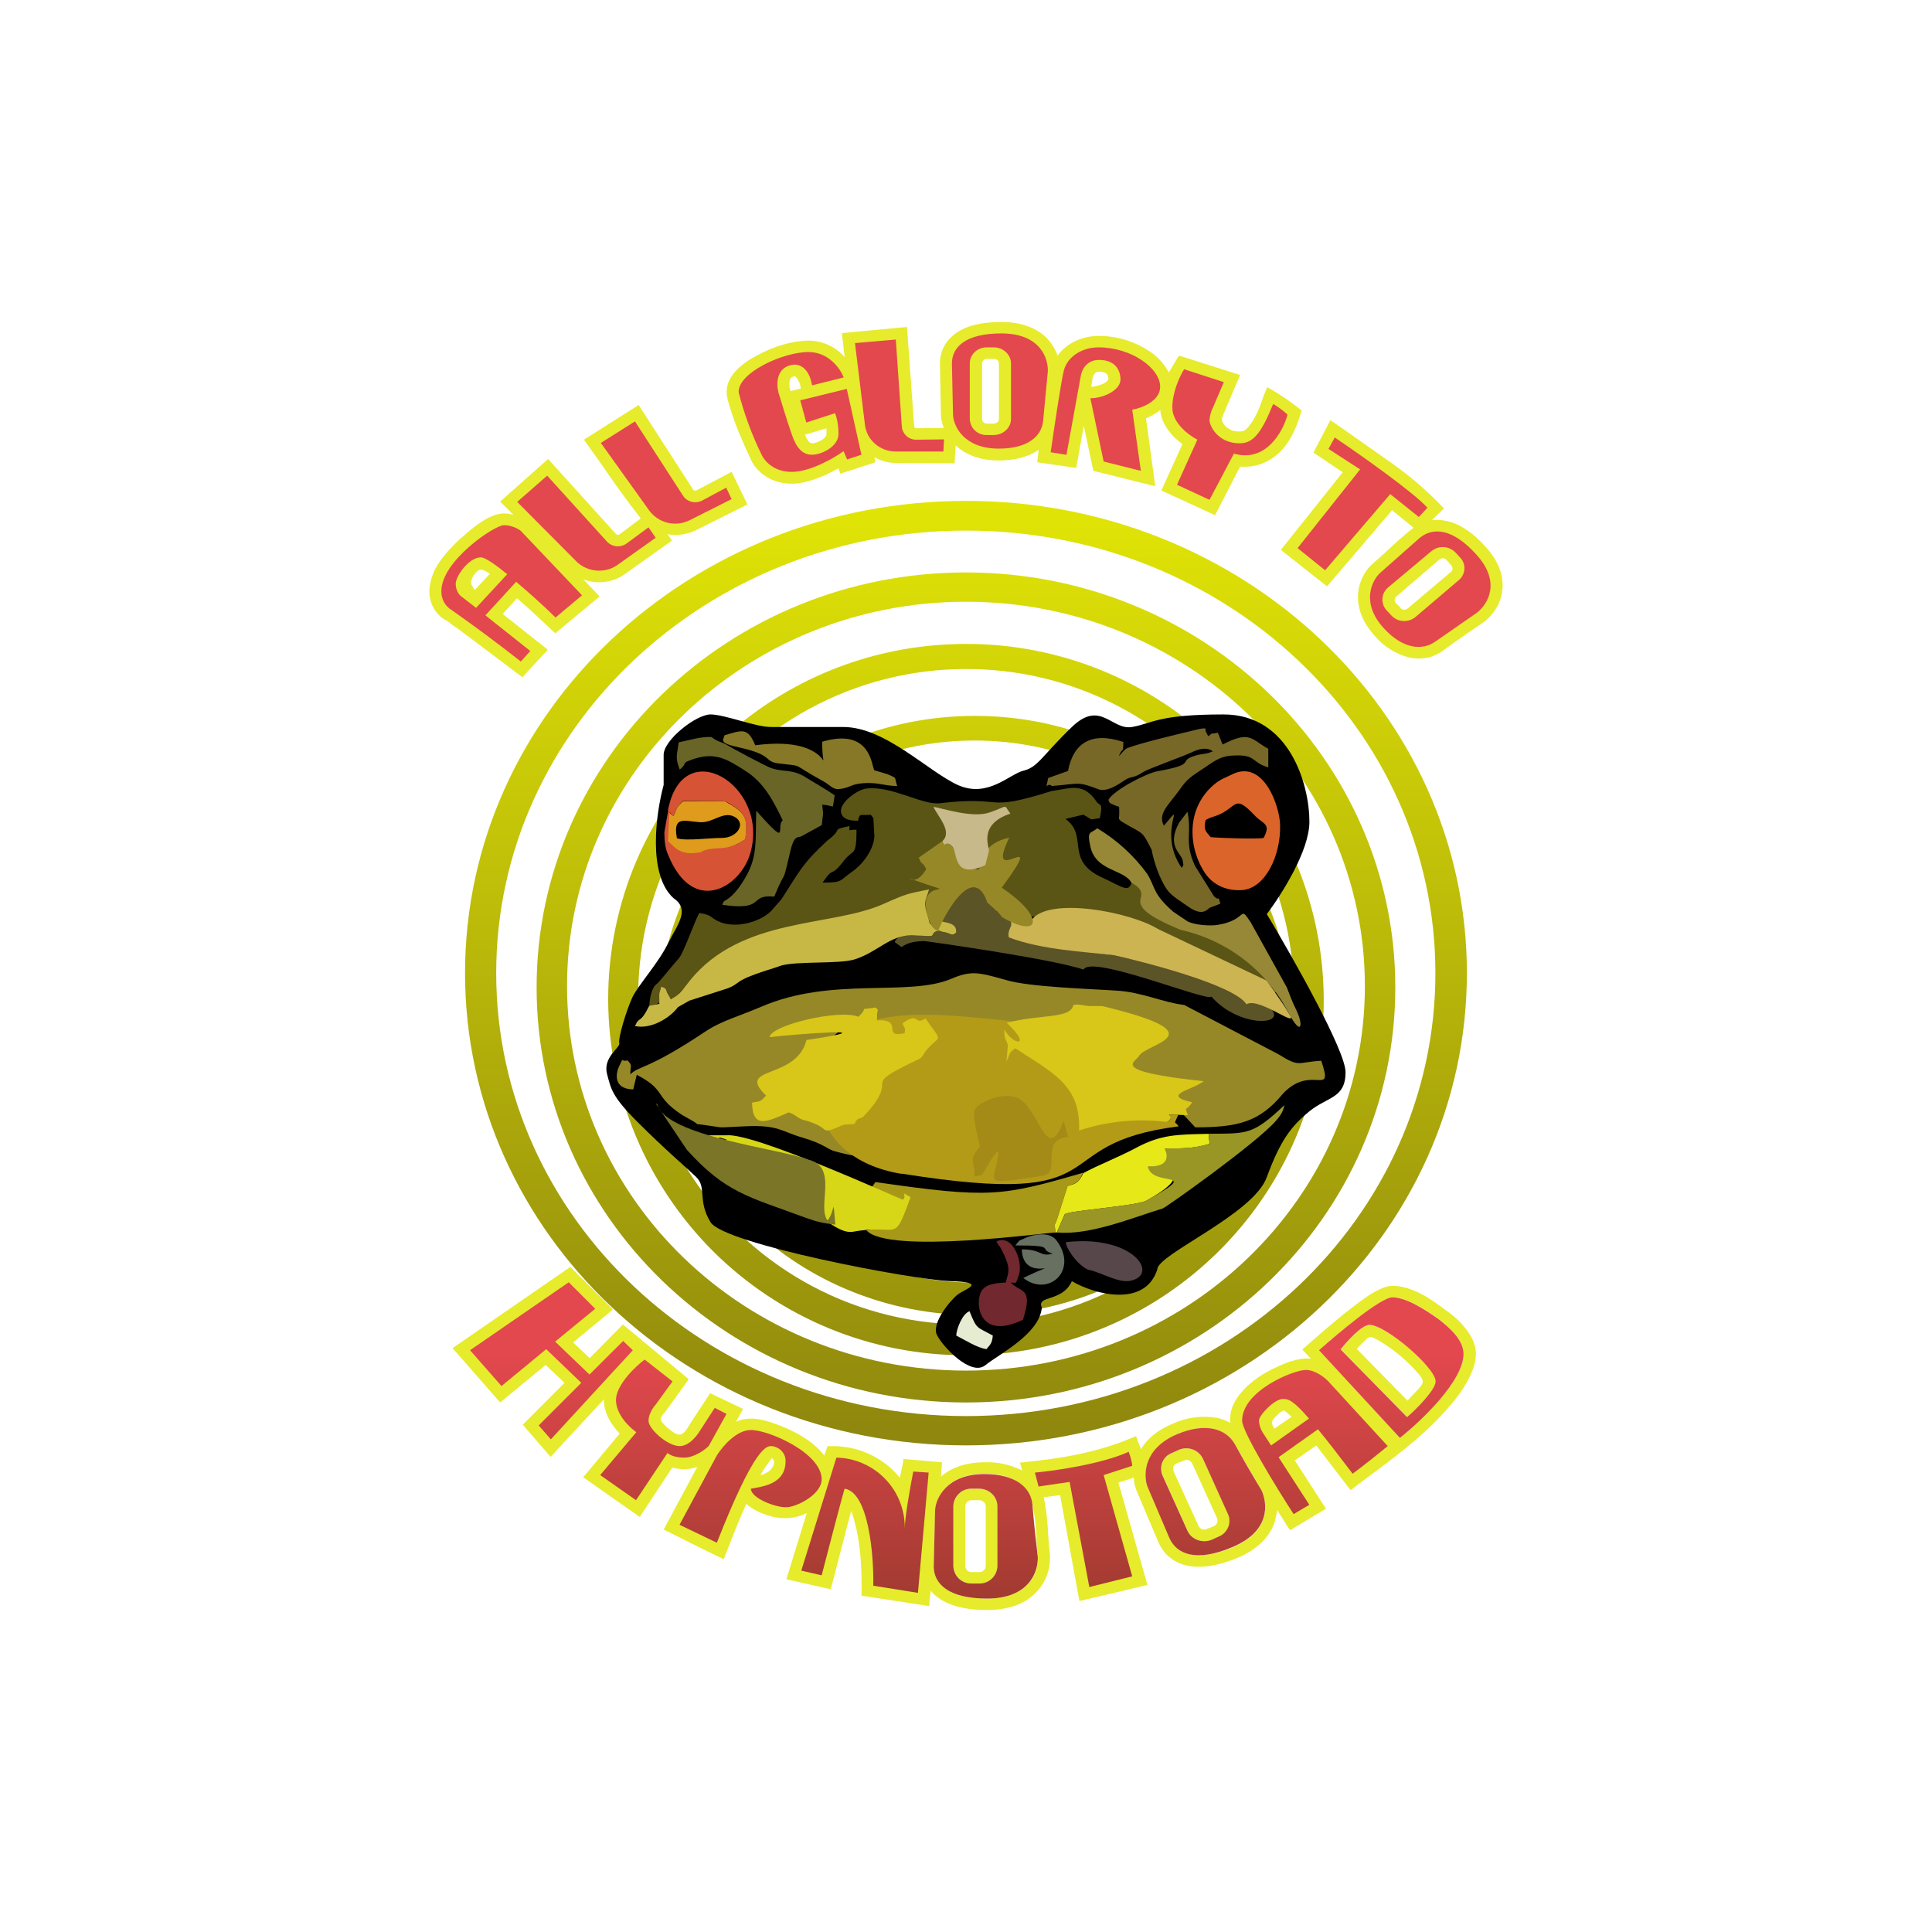 <svg width="24" height="24" viewBox="0 0 24 24" fill="none" xmlns="http://www.w3.org/2000/svg">
<rect x="0" y="0" width="24" height="24" fill="#333333" stroke="none"/>
<g clip-path="url(#clip0_328_35315)">
<path d="M24 0H0V24H24V0Z" fill="white"/>
<path fill-rule="evenodd" clip-rule="evenodd" d="M18.222 12.088C18.222 15.333 15.435 17.955 12 17.955C8.564 17.955 5.777 15.333 5.777 12.088C5.777 8.848 8.564 6.222 12 6.222C15.435 6.222 18.222 8.848 18.222 12.088ZM17.831 12.088C17.831 15.128 15.222 17.591 12 17.591C8.777 17.591 6.164 15.128 6.164 12.088C6.164 9.053 8.777 6.591 12 6.591C15.222 6.591 17.831 9.053 17.831 12.088ZM17.333 12.266C17.333 15.111 14.946 17.422 12 17.422C9.053 17.422 6.666 15.111 6.666 12.266C6.666 9.422 9.053 7.111 12 7.111C14.946 7.111 17.333 9.422 17.333 12.266ZM16.955 12.248C16.955 14.888 14.733 17.026 12 17.026C9.262 17.026 7.044 14.888 7.044 12.248C7.044 9.613 9.266 7.475 12 7.475C14.737 7.475 16.955 9.613 16.955 12.248ZM12 16.835C14.453 16.835 16.444 14.857 16.444 12.417C16.442 11.835 16.326 11.26 16.102 10.723C15.877 10.186 15.55 9.698 15.137 9.288C14.724 8.878 14.235 8.553 13.696 8.332C13.158 8.111 12.582 7.998 12 7.999C9.546 7.999 7.555 9.977 7.555 12.417C7.557 12.999 7.673 13.575 7.898 14.112C8.122 14.649 8.45 15.136 8.862 15.547C9.275 15.957 9.765 16.282 10.303 16.503C10.841 16.724 11.418 16.837 12 16.835ZM15.933 13.444C16.097 12.84 16.12 12.206 15.999 11.592C15.878 10.978 15.617 10.401 15.237 9.904C14.856 9.407 14.366 9.005 13.805 8.729C13.243 8.452 12.625 8.309 12 8.311C11.318 8.31 10.647 8.482 10.048 8.808C9.45 9.135 8.943 9.607 8.574 10.18C8.206 10.754 7.987 11.411 7.938 12.091C7.89 12.771 8.012 13.452 8.295 14.072C8.579 14.692 9.013 15.232 9.559 15.64C10.104 16.049 10.744 16.314 11.419 16.411C12.094 16.508 12.782 16.435 13.421 16.196C14.06 15.958 14.629 15.564 15.075 15.048C14.698 15.457 14.239 15.783 13.729 16.005C13.218 16.227 12.667 16.34 12.111 16.337C9.942 16.337 8.186 14.666 8.186 12.613C8.186 10.56 9.942 8.893 12.111 8.893C14.275 8.893 16.031 10.56 16.031 12.613C16.031 12.902 16 13.182 15.933 13.448V13.444ZM15.666 12.568C15.666 14.426 14.075 15.933 12.111 15.933C10.142 15.933 8.551 14.426 8.551 12.568C8.551 10.706 10.142 9.199 12.106 9.199C14.075 9.199 15.671 10.711 15.671 12.568H15.666Z" fill="url(#paint0_linear_328_35315)"/>
<path fill-rule="evenodd" clip-rule="evenodd" d="M5.622 16.747L6.213 17.422L6.778 16.956L7.013 17.178L6.494 17.698L6.84 18.098L7.502 17.382C7.498 17.542 7.587 17.693 7.698 17.809L7.245 18.351L7.947 18.844L8.351 18.231C8.454 18.258 8.565 18.258 8.662 18.222L8.245 19C8.493 19.124 8.738 19.249 8.991 19.369C9.08 19.138 9.169 18.907 9.271 18.68C9.316 18.724 9.373 18.756 9.427 18.782C9.627 18.871 9.822 18.893 10.022 18.796L9.769 19.618L10.32 19.742L10.573 18.769C10.6 18.831 10.618 18.911 10.64 19C10.698 19.267 10.707 19.547 10.702 19.822L11.542 19.951L11.56 19.76C11.725 19.956 12.014 20 12.262 20C12.565 20 12.769 19.902 12.893 19.756C13 19.636 13.045 19.489 13.045 19.338C13.035 19.252 13.028 19.166 13.022 19.08C13.014 18.92 13 18.756 12.965 18.6L13.169 18.573L13.409 19.889L14.254 19.689L13.893 18.418L14.085 18.356C14.085 18.413 14.098 18.467 14.116 18.507V18.511L14.391 19.16C14.454 19.302 14.569 19.409 14.747 19.449C14.92 19.485 15.125 19.453 15.365 19.356C15.64 19.24 15.787 19.071 15.84 18.889L15.867 18.76L16 18.973L16.027 19.009L16.471 18.742L16.085 18.142L16.351 17.956L16.76 18.489L16.778 18.511L16.925 18.4C17.302 18.12 17.702 17.827 18 17.476C18.089 17.378 18.169 17.267 18.227 17.16C18.285 17.053 18.334 16.938 18.334 16.818C18.334 16.684 18.262 16.569 18.191 16.485C18.12 16.396 18.031 16.324 17.96 16.276C17.778 16.138 17.542 15.973 17.298 15.973C17.252 15.975 17.206 15.985 17.165 16.005C17.031 16.062 16.916 16.151 16.8 16.24L16.787 16.249C16.578 16.413 16.378 16.587 16.178 16.765L16.285 16.88C16.264 16.877 16.243 16.875 16.222 16.876C16.156 16.876 16.067 16.898 15.982 16.929C15.893 16.965 15.787 17.013 15.689 17.071C15.485 17.2 15.249 17.418 15.285 17.676C15.232 17.646 15.175 17.625 15.116 17.613C14.932 17.581 14.743 17.606 14.573 17.684C14.373 17.765 14.245 17.88 14.174 18.004L14.129 17.889C14.129 17.875 14.12 17.858 14.111 17.84C13.649 18.044 13.178 18.12 12.671 18.169L12.698 18.267C12.553 18.194 12.393 18.159 12.231 18.165C11.991 18.165 11.813 18.236 11.689 18.342L11.702 18.165L11.223 18.124L11.218 18.169L11.178 18.356C11.082 18.239 10.962 18.143 10.826 18.076C10.691 18.009 10.543 17.971 10.391 17.965H10.28L10.24 18.08C10.089 17.889 9.845 17.76 9.609 17.68C9.458 17.627 9.298 17.591 9.142 17.662L9.231 17.502L8.822 17.307L8.565 17.698C8.547 17.733 8.493 17.822 8.445 17.822C8.391 17.822 8.334 17.769 8.293 17.738C8.265 17.714 8.24 17.687 8.218 17.658C8.191 17.622 8.231 17.569 8.262 17.542L8.556 17.133L7.738 16.453L7.325 16.871L7.12 16.676L7.614 16.267L7.085 15.738L5.622 16.747ZM9.542 18.284C9.512 18.303 9.479 18.316 9.445 18.325C9.488 18.25 9.537 18.178 9.591 18.111L9.596 18.12C9.649 18.165 9.587 18.258 9.542 18.284ZM12.262 19.858C11.778 19.858 11.6 19.671 11.6 19.458L11.618 18.756C11.618 18.711 11.636 18.658 11.662 18.6C11.733 18.458 11.902 18.307 12.231 18.307C12.827 18.307 12.849 18.689 12.876 19.107C12.876 19.187 12.885 19.267 12.893 19.347C12.898 19.516 12.796 19.858 12.262 19.858ZM14.529 19.102L14.254 18.462C14.156 18.187 14.378 17.92 14.631 17.813C14.987 17.667 15.236 17.751 15.342 17.947L15.671 18.516C15.747 18.671 15.791 19.022 15.302 19.227C14.858 19.404 14.618 19.307 14.529 19.107V19.102ZM16.387 16.773L17.391 17.862C17.582 17.711 17.765 17.533 17.92 17.342C18.067 17.164 18.182 16.973 18.182 16.818C18.182 16.645 18.005 16.489 17.871 16.387C17.733 16.285 17.48 16.116 17.298 16.116C17.231 16.116 17.08 16.213 16.916 16.338C16.733 16.474 16.556 16.62 16.387 16.773ZM17.587 17.507L17.48 17.605L16.658 16.76L16.742 16.662C16.831 16.564 16.947 16.458 17.013 16.458C17.218 16.458 17.84 16.991 17.84 17.16C17.84 17.187 17.822 17.222 17.796 17.262C17.751 17.338 17.663 17.431 17.587 17.507ZM17.485 17.4L16.854 16.756C16.885 16.721 16.917 16.689 16.951 16.658C16.982 16.627 17.009 16.596 17.049 16.613C17.076 16.627 17.111 16.64 17.151 16.667C17.328 16.775 17.487 16.91 17.622 17.067C17.702 17.164 17.685 17.182 17.609 17.267C17.566 17.31 17.525 17.354 17.485 17.4ZM12.071 19.529C12.061 19.529 12.051 19.528 12.041 19.524C12.031 19.521 12.022 19.515 12.015 19.509C12.008 19.501 12.001 19.493 11.997 19.483C11.993 19.474 11.991 19.464 11.991 19.453V18.711C11.991 18.667 12.027 18.636 12.071 18.636H12.165C12.209 18.636 12.245 18.671 12.245 18.711V19.453C12.245 19.498 12.209 19.529 12.165 19.529H12.071ZM14.991 18.995C14.972 19.003 14.951 19.003 14.932 18.996C14.913 18.988 14.898 18.974 14.889 18.956L14.578 18.276C14.574 18.266 14.572 18.256 14.572 18.246C14.571 18.236 14.574 18.226 14.578 18.216C14.582 18.207 14.588 18.199 14.596 18.192C14.604 18.186 14.613 18.181 14.622 18.178L14.711 18.142C14.747 18.124 14.791 18.142 14.809 18.178L15.12 18.862C15.133 18.898 15.12 18.942 15.076 18.96L14.987 18.995H14.991ZM12.071 19.671C12.042 19.672 12.013 19.667 11.986 19.656C11.959 19.645 11.934 19.629 11.913 19.609C11.892 19.589 11.875 19.565 11.863 19.538C11.851 19.511 11.845 19.483 11.845 19.453V18.711C11.846 18.653 11.87 18.598 11.911 18.557C11.953 18.516 12.009 18.493 12.067 18.493H12.165C12.289 18.493 12.391 18.591 12.391 18.711V19.453C12.39 19.512 12.366 19.567 12.325 19.608C12.283 19.648 12.227 19.671 12.169 19.671H12.071ZM14.751 19.013C14.8 19.124 14.934 19.173 15.049 19.129L15.138 19.089C15.254 19.044 15.307 18.911 15.254 18.805L14.947 18.124C14.922 18.071 14.877 18.029 14.821 18.007C14.766 17.985 14.704 17.986 14.649 18.009L14.56 18.049C14.445 18.093 14.396 18.222 14.445 18.333L14.751 19.013ZM15.965 17.529L16.045 17.6L15.831 17.747C15.787 17.671 15.787 17.658 15.858 17.587C15.88 17.564 15.902 17.542 15.929 17.529C15.942 17.52 15.947 17.52 15.965 17.529ZM11.676 4.516L11.689 5.169C11.693 5.213 11.702 5.262 11.725 5.316L11.382 5.32C11.376 5.319 11.369 5.316 11.365 5.311C11.36 5.306 11.357 5.3 11.356 5.293L11.267 4.062L10.458 4.138L10.493 4.436C10.438 4.372 10.37 4.322 10.293 4.286C10.216 4.251 10.133 4.232 10.049 4.231C9.854 4.231 9.609 4.302 9.418 4.409C9.24 4.498 9.018 4.658 9.027 4.88C9.027 4.933 9.049 5 9.067 5.058C9.133 5.28 9.227 5.493 9.325 5.702C9.369 5.818 9.538 6.009 9.836 6.009C9.982 6.009 10.138 5.951 10.262 5.898L10.414 5.818L10.44 5.884L10.876 5.742L10.862 5.68C10.943 5.724 11.031 5.751 11.129 5.751L11.858 5.756L11.871 5.533C11.991 5.644 12.165 5.72 12.405 5.72C12.609 5.72 12.778 5.676 12.902 5.587V5.6L12.885 5.742L13.369 5.813L13.463 5.289L13.582 5.849L14.351 6.04L14.236 5.196C14.298 5.169 14.36 5.138 14.414 5.093C14.422 5.227 14.498 5.333 14.569 5.413C14.609 5.453 14.649 5.489 14.689 5.516L14.427 6.093L15.094 6.4L15.405 5.796C15.618 5.813 15.782 5.729 15.902 5.613C16.045 5.467 16.116 5.284 16.169 5.098C16.035 4.99 15.892 4.893 15.742 4.809L15.698 4.916C15.653 5.053 15.596 5.2 15.502 5.311C15.458 5.356 15.436 5.36 15.4 5.36C15.367 5.362 15.335 5.357 15.304 5.346C15.274 5.334 15.246 5.316 15.222 5.293C15.187 5.249 15.169 5.222 15.187 5.173C15.193 5.155 15.2 5.137 15.209 5.12L15.405 4.658L14.649 4.418L14.636 4.431L14.52 4.627C14.461 4.516 14.374 4.422 14.267 4.356C14.083 4.236 13.868 4.173 13.649 4.173C13.445 4.173 13.249 4.262 13.138 4.418C13.115 4.349 13.078 4.286 13.031 4.231C12.916 4.093 12.72 4 12.44 4C12.196 4 12.009 4.044 11.876 4.138C11.738 4.236 11.676 4.373 11.676 4.516ZM5.662 7.791L5.889 7.96L6.489 8.413L6.805 8.071L6.245 7.627L6.422 7.431C6.587 7.573 6.742 7.72 6.898 7.867L7.449 7.409L7.245 7.196C7.413 7.262 7.609 7.24 7.76 7.133L8.347 6.716L8.293 6.636C8.409 6.658 8.529 6.64 8.636 6.591L9.285 6.267L9.089 5.862L8.649 6.093C8.642 6.097 8.634 6.097 8.626 6.094C8.619 6.092 8.613 6.087 8.609 6.08L7.934 5.031L7.254 5.462L7.485 5.787C7.636 6.009 7.796 6.231 7.96 6.44L7.694 6.64C7.687 6.644 7.68 6.646 7.673 6.645C7.665 6.644 7.659 6.641 7.654 6.636L6.809 5.702L6.213 6.231L6.378 6.396C6.34 6.385 6.301 6.379 6.262 6.378C6.076 6.378 5.862 6.564 5.738 6.676L5.725 6.684C5.631 6.773 5.534 6.871 5.462 6.978C5.384 7.084 5.34 7.211 5.333 7.342C5.333 7.453 5.378 7.618 5.542 7.707H5.547L5.64 7.778L5.662 7.791ZM16.525 5.218L16.667 5.316L17.298 5.76C17.529 5.924 17.743 6.11 17.938 6.316L17.902 6.351C17.863 6.387 17.824 6.424 17.787 6.462C17.845 6.453 17.902 6.458 17.965 6.471C18.125 6.502 18.289 6.609 18.445 6.782C18.636 6.987 18.689 7.187 18.658 7.36C18.631 7.533 18.525 7.653 18.445 7.72L18.44 7.724H18.436C18.32 7.804 18.058 7.982 17.929 8.08C17.809 8.169 17.663 8.2 17.511 8.169C17.343 8.127 17.192 8.034 17.08 7.902C16.911 7.716 16.858 7.533 16.871 7.369C16.885 7.213 16.96 7.089 17.036 7.018L17.205 6.867C17.32 6.76 17.436 6.649 17.56 6.556L17.293 6.338L16.485 7.284L15.911 6.831L16.68 5.867L16.316 5.622L16.525 5.222V5.218ZM9.947 4.827V4.813C9.94 4.768 9.921 4.725 9.893 4.689C9.885 4.68 9.88 4.676 9.871 4.676C9.857 4.676 9.843 4.681 9.831 4.689C9.823 4.696 9.817 4.705 9.814 4.716C9.803 4.755 9.803 4.796 9.814 4.836L9.822 4.858L9.947 4.827ZM10.049 5.489C10.028 5.462 10.011 5.432 10 5.4L10.267 5.32V5.391C10.267 5.404 10.262 5.431 10.213 5.462C10.169 5.493 10.116 5.507 10.089 5.507C10.076 5.507 10.067 5.502 10.049 5.489ZM6.085 7.129C6.058 7.108 6.028 7.091 5.996 7.08C5.978 7.071 5.969 7.076 5.951 7.08C5.915 7.105 5.886 7.138 5.867 7.178C5.845 7.227 5.849 7.253 5.858 7.267L5.898 7.329L6.085 7.129ZM12.2 4.516C12.2 4.484 12.227 4.458 12.258 4.458H12.347C12.382 4.458 12.409 4.484 12.409 4.516V5.204C12.409 5.236 12.382 5.262 12.347 5.262H12.258C12.25 5.262 12.243 5.261 12.236 5.258C12.229 5.255 12.223 5.251 12.217 5.245C12.212 5.24 12.207 5.234 12.205 5.227C12.202 5.22 12.2 5.212 12.2 5.204V4.516ZM13.556 4.804C13.609 4.804 13.671 4.782 13.72 4.76C13.76 4.733 13.765 4.716 13.769 4.716C13.769 4.676 13.76 4.653 13.747 4.644C13.738 4.636 13.716 4.618 13.649 4.618L13.618 4.622C13.611 4.627 13.605 4.633 13.6 4.64C13.587 4.655 13.578 4.674 13.573 4.693L13.556 4.804ZM17.4 7.551L17.338 7.489C17.329 7.477 17.325 7.462 17.326 7.447C17.328 7.432 17.335 7.418 17.347 7.409L17.88 6.951C17.886 6.945 17.893 6.941 17.901 6.938C17.909 6.935 17.917 6.934 17.925 6.935C17.934 6.935 17.942 6.937 17.949 6.941C17.957 6.944 17.964 6.949 17.969 6.956L18.027 7.022C18.049 7.044 18.049 7.084 18.027 7.102L17.485 7.56C17.478 7.565 17.471 7.569 17.463 7.572C17.455 7.574 17.447 7.575 17.438 7.574C17.43 7.574 17.422 7.571 17.415 7.567C17.407 7.563 17.401 7.558 17.396 7.551H17.4Z" fill="#E6EB2C"/>
<path fill-rule="evenodd" clip-rule="evenodd" d="M11.839 5.16L11.825 4.515C11.825 4.315 11.99 4.142 12.439 4.142C12.928 4.142 13.025 4.458 13.016 4.618L12.959 5.218C12.945 5.418 12.768 5.573 12.408 5.573C11.976 5.573 11.848 5.298 11.839 5.16ZM12.047 4.515C12.047 4.404 12.141 4.315 12.256 4.315H12.345C12.461 4.315 12.559 4.404 12.559 4.515V5.204C12.559 5.315 12.461 5.404 12.345 5.404H12.256C12.229 5.405 12.203 5.4 12.178 5.39C12.153 5.381 12.13 5.366 12.111 5.348C12.091 5.329 12.076 5.307 12.065 5.282C12.054 5.258 12.048 5.231 12.047 5.204V4.515ZM11.128 4.218L10.621 4.262L10.745 5.28C10.768 5.467 10.932 5.609 11.128 5.609H11.719L11.727 5.458L11.385 5.462C11.34 5.463 11.296 5.448 11.263 5.418C11.229 5.388 11.207 5.347 11.203 5.302L11.128 4.218ZM13.243 5.649L13.052 5.618C13.092 5.338 13.181 4.738 13.216 4.6C13.261 4.431 13.439 4.315 13.648 4.315C14.052 4.315 14.412 4.573 14.412 4.804C14.412 4.982 14.181 5.071 14.065 5.089L14.172 5.849L13.71 5.733L13.545 4.947C13.714 4.947 13.919 4.844 13.919 4.715C13.919 4.587 13.843 4.471 13.652 4.471C13.492 4.471 13.434 4.604 13.425 4.675L13.248 5.649H13.243ZM5.839 16.773L6.23 17.218L6.785 16.76L7.221 17.178L6.692 17.707L6.843 17.88L7.861 16.773L7.741 16.658L7.323 17.075L6.896 16.666L7.394 16.258L7.065 15.929L5.839 16.773ZM16.385 16.773L17.39 17.862C17.656 17.653 18.181 17.151 18.181 16.818C18.181 16.644 18.003 16.489 17.87 16.387C17.732 16.289 17.479 16.116 17.296 16.116C17.154 16.116 16.63 16.555 16.385 16.773ZM16.652 16.76L17.479 17.604C17.599 17.502 17.834 17.262 17.834 17.16C17.834 16.991 17.216 16.458 17.012 16.458C16.919 16.458 16.736 16.658 16.656 16.76H16.652ZM8.354 17.16L8.008 16.889C7.888 16.978 7.652 17.209 7.652 17.391C7.652 17.573 7.821 17.733 7.905 17.791L7.456 18.324L7.901 18.636L8.292 18.049C8.314 18.071 8.381 18.107 8.501 18.107C8.621 18.107 8.754 18.013 8.803 17.964L9.025 17.564L8.879 17.489L8.701 17.764C8.661 17.831 8.563 17.964 8.443 17.964C8.292 17.964 8.056 17.751 8.056 17.649C8.056 17.569 8.114 17.48 8.145 17.449L8.354 17.16ZM8.443 18.938L8.905 18.08C8.972 17.973 9.145 17.764 9.328 17.764C9.55 17.764 10.207 18.049 10.207 18.378C10.207 18.564 9.896 18.724 9.763 18.724C9.625 18.724 9.328 18.609 9.328 18.493L9.381 18.484C9.519 18.458 9.759 18.413 9.759 18.151C9.759 18.018 9.639 17.964 9.581 17.964C9.519 17.964 9.372 17.978 8.905 19.164L8.443 18.942V18.938ZM10.39 18.107L9.954 19.511L10.207 19.569C10.288 19.258 10.456 18.609 10.492 18.493C10.79 18.538 10.856 19.316 10.848 19.698L11.403 19.787L11.536 18.293L11.345 18.28C11.31 18.458 11.239 18.849 11.239 18.995C11.242 18.881 11.222 18.768 11.181 18.661C11.14 18.554 11.078 18.457 10.999 18.375C10.92 18.292 10.826 18.226 10.721 18.18C10.617 18.134 10.504 18.109 10.39 18.107ZM14.71 4.587L15.203 4.747L15.07 5.058C15.044 5.107 15.029 5.162 15.025 5.218C15.025 5.289 15.127 5.507 15.399 5.507C15.563 5.507 15.665 5.391 15.816 5.018C15.879 5.053 15.963 5.12 15.994 5.151C15.941 5.355 15.728 5.751 15.328 5.635L15.025 6.209L14.621 6.022L14.874 5.462C14.772 5.409 14.563 5.258 14.563 5.062C14.563 4.867 14.661 4.662 14.71 4.587ZM10.479 4.689L10.088 4.787C10.061 4.631 9.985 4.529 9.865 4.529C9.639 4.551 9.643 4.769 9.67 4.875C9.705 4.991 9.785 5.253 9.834 5.391C9.892 5.564 9.968 5.649 10.088 5.649C10.207 5.649 10.416 5.547 10.416 5.391C10.416 5.262 10.39 5.169 10.372 5.133L10.016 5.249L9.941 4.973L10.519 4.831L10.701 5.649L10.523 5.707L10.479 5.604C10.359 5.693 10.061 5.862 9.834 5.862C9.608 5.862 9.492 5.72 9.461 5.649C9.34 5.401 9.244 5.142 9.176 4.875C9.163 4.631 9.728 4.373 10.043 4.373C10.296 4.373 10.439 4.582 10.479 4.684V4.689ZM6.59 8.084L6.47 8.218C6.191 7.998 5.906 7.786 5.616 7.582C5.574 7.558 5.54 7.523 5.516 7.481C5.493 7.438 5.481 7.39 5.483 7.342C5.483 6.969 6.141 6.524 6.261 6.524C6.354 6.524 6.439 6.569 6.47 6.595L7.23 7.395L6.901 7.671C6.781 7.551 6.59 7.378 6.412 7.227L6.03 7.644L6.59 8.089V8.084ZM5.976 6.924C6.025 6.924 6.154 7.013 6.301 7.133L5.914 7.551L5.719 7.4C5.701 7.382 5.661 7.333 5.661 7.253C5.661 7.155 5.825 6.924 5.972 6.924H5.976ZM6.799 5.907L6.425 6.235L7.159 6.973C7.292 7.107 7.514 7.129 7.67 7.018L8.145 6.68L8.056 6.551L7.785 6.751C7.749 6.777 7.704 6.79 7.659 6.786C7.614 6.782 7.572 6.761 7.541 6.729L6.799 5.911V5.907ZM7.465 5.502L7.888 5.235L8.483 6.155C8.532 6.235 8.639 6.262 8.723 6.218L9.021 6.058L9.088 6.2L8.568 6.462C8.483 6.505 8.386 6.516 8.294 6.494C8.203 6.472 8.121 6.418 8.065 6.342L7.461 5.498L7.465 5.502ZM11.599 19.458L11.616 18.756C11.625 18.609 11.763 18.311 12.23 18.311C12.616 18.311 12.808 18.48 12.825 18.693C12.839 18.871 12.874 19.2 12.892 19.346C12.896 19.515 12.794 19.858 12.261 19.858C11.776 19.858 11.599 19.671 11.599 19.458ZM12.07 19.671C12.041 19.672 12.012 19.666 11.984 19.656C11.957 19.645 11.932 19.629 11.911 19.609C11.89 19.589 11.873 19.565 11.862 19.538C11.85 19.511 11.844 19.482 11.843 19.453V18.711C11.844 18.653 11.868 18.598 11.91 18.557C11.951 18.516 12.007 18.493 12.065 18.493H12.163C12.287 18.493 12.39 18.591 12.39 18.711V19.453C12.389 19.512 12.365 19.567 12.323 19.608C12.282 19.648 12.226 19.671 12.168 19.671H12.07ZM14.252 18.462L14.527 19.107C14.616 19.306 14.856 19.409 15.301 19.222C15.79 19.022 15.745 18.671 15.67 18.511C15.594 18.387 15.425 18.098 15.341 17.942C15.234 17.751 14.985 17.666 14.63 17.813C14.203 17.991 14.203 18.32 14.252 18.462ZM14.75 19.013C14.799 19.124 14.932 19.173 15.048 19.129L15.136 19.089C15.252 19.044 15.305 18.911 15.252 18.804L14.945 18.124C14.92 18.07 14.875 18.028 14.82 18.007C14.764 17.985 14.702 17.986 14.648 18.009L14.559 18.049C14.443 18.093 14.394 18.222 14.443 18.333L14.75 19.013ZM16.07 18.809L16.265 18.693L15.883 18.102L16.372 17.755C16.483 17.889 16.621 18.067 16.803 18.307C16.914 18.227 17.141 18.044 17.239 17.964L16.505 17.164C16.461 17.116 16.341 17.018 16.221 17.018C16.07 17.018 15.43 17.276 15.43 17.649C15.43 17.782 15.856 18.48 16.07 18.809ZM16.261 17.622L15.79 17.956L15.683 17.791C15.657 17.748 15.642 17.699 15.639 17.649C15.639 17.578 15.834 17.378 15.936 17.378C16.003 17.378 16.061 17.391 16.261 17.622ZM12.856 18.293C13.105 18.271 13.688 18.186 14.021 18.035C14.048 18.107 14.065 18.178 14.065 18.209L13.71 18.324L14.065 19.582L13.532 19.715L13.287 18.409L12.901 18.466L12.856 18.293ZM17.634 6.684L17.141 7.12C17.039 7.218 16.905 7.493 17.19 7.804C17.425 8.062 17.67 8.089 17.839 7.964L18.35 7.609C18.474 7.511 18.661 7.235 18.332 6.88C18.034 6.555 17.794 6.551 17.634 6.684ZM18.079 6.862C18.041 6.823 17.99 6.8 17.935 6.796C17.881 6.793 17.828 6.81 17.785 6.844L17.243 7.298C17.223 7.315 17.206 7.336 17.194 7.36C17.181 7.383 17.174 7.409 17.173 7.436C17.171 7.463 17.175 7.489 17.184 7.515C17.193 7.54 17.207 7.563 17.225 7.582L17.288 7.649C17.363 7.729 17.492 7.738 17.581 7.667L18.119 7.209C18.207 7.138 18.216 7.009 18.141 6.929L18.079 6.862ZM16.505 5.573L16.581 5.435C16.892 5.644 17.554 6.111 17.732 6.307L17.625 6.422L17.27 6.138L16.461 7.084L16.119 6.809L16.896 5.831L16.505 5.578V5.573Z" fill="url(#paint1_linear_328_35315)"/>
<path d="M8.244 9.751V9.377C8.244 9.191 8.649 8.875 8.826 8.875C9.004 8.875 9.382 9.031 9.577 9.031H10.475C10.995 9.031 11.52 9.577 11.897 9.751C12.271 9.919 12.537 9.617 12.715 9.573C12.893 9.533 12.955 9.377 13.315 9.031C13.671 8.688 13.809 9.075 14.062 9.031C14.32 8.986 14.377 8.875 15.2 8.875C16.022 8.875 16.266 9.751 16.266 10.208C16.266 10.573 15.911 11.124 15.737 11.355C16.062 11.897 16.715 13.053 16.715 13.319C16.715 13.648 16.488 13.622 16.262 13.808C16.04 13.991 15.906 14.164 15.737 14.622C15.573 15.084 14.377 15.582 14.377 15.768C14.226 16.244 13.6 16.084 13.315 15.915C13.195 16.182 12.871 16.084 12.942 16.244C12.911 16.573 12.417 16.817 12.24 16.959C12.062 17.102 11.715 16.733 11.64 16.586C11.564 16.444 11.804 16.155 11.893 16.084C11.982 16.013 12.284 15.928 11.804 15.915C11.329 15.897 8.991 15.453 8.826 15.182C8.662 14.911 8.782 14.751 8.649 14.622C8.515 14.493 8.262 14.28 7.933 13.951C7.6 13.622 7.591 13.528 7.542 13.346C7.484 13.133 7.706 13.017 7.693 12.959C7.675 12.902 7.782 12.546 7.857 12.386C7.933 12.231 8.186 11.955 8.302 11.711C8.426 11.47 8.573 11.297 8.364 11.155C8.04 10.857 8.151 10.093 8.244 9.751Z" fill="black"/>
<path d="M8.666 13.964C9.079 14.017 8.826 14.008 9.262 13.991C9.675 13.973 9.697 14.053 9.973 14.133C10.244 14.213 10.279 14.279 10.373 14.302C11.173 14.524 10.817 14.124 9.999 13.919C9.577 13.759 9.933 13.035 10.879 12.515C10.911 12.559 10.911 12.493 10.893 12.675C11.239 12.662 10.937 12.897 11.235 12.835C11.27 12.715 11.137 12.742 11.279 12.671C13.417 12.737 13.795 12.866 14.848 14.004C15.382 14.004 15.648 13.937 15.937 13.586C16.293 13.208 16.573 13.648 16.413 13.177C16.102 13.195 16.155 13.266 15.875 13.093L14.71 12.484C14.444 12.453 14.186 12.324 13.87 12.306C13.55 12.284 12.781 12.262 12.493 12.173C12.159 12.079 12.066 12.053 11.817 12.159C11.284 12.386 10.328 12.128 9.457 12.506C9.208 12.613 8.955 12.684 8.764 12.813C8.039 13.297 7.95 13.231 7.83 13.346C7.83 13.235 7.862 13.239 7.795 13.173C7.697 13.195 7.759 13.111 7.688 13.253C7.657 13.315 7.604 13.528 7.866 13.533L7.91 13.351C8.288 13.55 8.115 13.613 8.47 13.848C8.528 13.884 8.622 13.928 8.662 13.964H8.666Z" fill="#978827"/>
<path d="M11.2 14.579C13.978 15.023 12.916 14.21 14.64 13.992C14.596 13.916 14.574 13.992 14.636 13.85C14.391 13.85 14.636 13.836 14.502 13.939C14.151 13.73 13.582 13.983 13.071 12.681C12.822 12.81 11.222 12.374 10.582 12.792C9.947 13.196 9.96 14.383 11.205 14.583L11.2 14.579Z" fill="#B49B17"/>
<path d="M14.636 13.849L14.756 13.853C14.711 13.724 14.729 13.822 14.809 13.693C14.418 13.604 14.809 13.538 14.933 13.444C14.942 13.444 14.942 13.44 14.951 13.431C13.764 13.306 14.107 13.195 14.147 13.12C14.236 12.956 15.169 12.853 13.693 12.498H13.525C13.436 12.489 13.413 12.471 13.334 12.484C13.298 12.662 12.916 12.595 12.507 12.707C12.84 13.022 12.573 12.982 12.476 12.787C12.476 12.942 12.507 12.911 12.52 12.987L12.502 13.191C12.56 13.044 12.547 13.075 12.613 13.022C13.062 13.32 13.431 13.475 13.404 14.044C13.758 13.927 14.133 13.891 14.502 13.938C14.636 13.835 14.391 13.849 14.636 13.849ZM10.613 13.964C10.662 13.862 10.684 13.911 10.729 13.867C11.231 13.333 10.613 13.538 11.418 13.155C11.476 13.12 11.462 13.093 11.524 13.027C11.667 12.871 11.707 12.938 11.551 12.729L11.498 12.653C11.364 12.733 11.409 12.6 11.276 12.671C11.142 12.742 11.271 12.715 11.236 12.835C10.942 12.898 11.24 12.658 10.893 12.675C10.911 12.493 10.911 12.555 10.88 12.515C10.631 12.555 10.813 12.493 10.662 12.631C10.431 12.533 9.578 12.733 9.56 12.884C9.836 12.849 11.129 12.751 10.018 12.92C9.893 13.422 9.129 13.236 9.516 13.609C9.44 13.698 9.44 13.675 9.342 13.698C9.351 14.031 9.529 13.933 9.8 13.818C9.898 13.853 9.902 13.893 10 13.92C10.333 14.004 10.169 14.102 10.414 14C10.502 13.955 10.502 13.973 10.613 13.964Z" fill="#D8C718"/>
<path d="M13.022 9.662C12.978 9.853 13.009 9.706 13.066 9.764C13.413 9.737 13.378 9.702 13.644 9.804C13.724 9.835 13.831 9.782 13.902 9.737L13.991 9.68L14.009 9.671C14.071 9.644 14.093 9.662 14.2 9.591C14.262 9.551 14.653 9.413 14.791 9.351C14.875 9.311 14.982 9.271 15.067 9.333C14.982 9.369 14.964 9.36 14.884 9.377C14.582 9.457 14.92 9.484 14.373 9.582C14.235 9.609 13.831 9.817 13.769 9.937C13.791 9.982 13.769 9.969 13.858 10.008L13.902 10.022C13.911 10.222 13.88 10.146 13.924 10.2C14.213 10.377 14.173 10.297 14.306 10.555C14.333 10.711 14.413 10.937 14.502 11.057C14.555 11.133 14.68 11.204 14.76 11.262C14.947 11.395 15 11.289 15.031 11.275L15.16 11.226C15.12 11.093 15.164 11.213 15.08 11.133L14.844 10.755C14.707 10.453 14.809 10.36 14.751 10.084L14.649 10.217C14.484 10.515 14.68 10.6 14.693 10.693C14.707 10.769 14.698 10.742 14.68 10.782C14.36 10.32 14.769 9.893 14.458 10.257C14.378 10.102 14.52 10 14.658 9.804C14.746 9.675 14.813 9.635 14.942 9.551C15.071 9.466 15.146 9.395 15.311 9.386C15.613 9.369 15.533 9.466 15.755 9.533V9.302C15.538 9.182 15.533 9.071 15.187 9.249L15.129 9.102C14.987 9.129 15.089 9.093 15.009 9.146L14.973 9.075C14.969 9.071 15.018 9.031 14.893 9.057C14.671 9.111 14.155 9.231 13.995 9.297C13.969 9.311 13.92 9.373 13.898 9.395C13.951 9.257 13.951 9.386 13.955 9.217C13.555 9.084 13.333 9.231 13.267 9.577L13.018 9.666L13.022 9.662Z" fill="#776827"/>
<path d="M15.64 12.231L15.658 12.36C16.564 12.307 14.755 11.498 14.68 11.485C13.809 11.124 14.404 11.16 14.057 10.969C14.013 11.085 13.96 11.027 13.693 10.902C13.217 10.684 13.529 10.382 13.235 10.173L13.457 10.12C13.6 10.196 13.502 10.182 13.662 10.164C13.707 9.965 13.658 10.009 13.626 9.965C13.462 9.716 13.306 9.791 13.062 9.827C12.2 10.098 12.511 9.88 11.675 9.978C11.453 10.004 11.075 9.756 10.76 9.796C10.653 9.809 10.418 9.973 10.449 10.098C10.471 10.182 10.564 10.196 10.671 10.196C10.658 10.196 10.658 10.195 10.662 10.178C10.68 10.116 10.68 10.124 10.751 10.124C10.853 10.124 10.795 10.107 10.849 10.16L10.862 10.387C10.853 10.564 10.711 10.742 10.582 10.831C10.422 10.942 10.475 10.964 10.218 10.964C10.378 10.733 10.297 10.933 10.493 10.68C10.6 10.547 10.64 10.645 10.64 10.307C10.515 10.307 10.56 10.338 10.551 10.262C10.302 10.316 10.493 10.284 10.275 10.444C9.96 10.738 9.942 10.809 9.706 11.173L9.573 11.324C9.422 11.462 9.146 11.529 8.955 11.458C8.813 11.404 8.866 11.369 8.689 11.342C8.653 11.378 8.498 11.827 8.435 11.902C8.378 11.964 8.178 12.213 8.164 12.218C8.089 12.271 8.071 12.409 8.066 12.493C8.266 12.458 8.16 12.449 8.213 12.258C8.386 12.311 8.222 12.613 8.578 12.178C8.618 12.124 11.689 11.404 11.733 11.373C12.08 11.049 15.031 11.88 15.64 12.231Z" fill="#5A5515"/>
<path d="M11.599 11.494C11.701 11.459 11.652 11.485 11.67 11.441C11.759 11.467 11.888 11.463 11.879 11.587C11.808 11.641 11.839 11.596 11.701 11.574C11.648 11.565 11.71 11.556 11.652 11.565C11.577 11.579 11.604 11.618 11.564 11.632C11.439 11.623 11.164 11.561 11.115 11.703L11.199 11.765C11.27 11.712 11.355 11.694 11.479 11.69C11.501 11.69 13.079 11.912 13.461 12.045C13.55 11.85 15.026 12.459 15.048 12.379C15.621 13.036 16.955 12.516 13.839 11.867C13.67 11.845 12.506 11.703 12.559 11.494L12.555 11.316C12.355 11.347 12.412 11.334 12.377 11.316L12.346 11.067C12.301 10.934 12.226 11.05 12.195 10.979C12.15 10.894 12.101 11.054 12.217 10.907L12.252 10.814C12.039 10.934 12.043 10.73 11.839 10.916L11.781 10.97C11.781 11.072 11.808 11.081 11.795 11.17C11.737 11.281 11.617 11.432 11.595 11.494H11.599Z" fill="#5B5427"/>
<path d="M8.066 12.493C7.946 12.733 7.946 12.613 7.888 12.746C8.088 12.79 8.324 12.644 8.422 12.511L8.564 12.43L9.035 12.279C9.222 12.208 9.079 12.19 9.613 12.026L9.702 11.995C9.91 11.937 10.421 11.977 10.613 11.919C10.897 11.831 11.048 11.621 11.324 11.617L11.564 11.63C11.604 11.617 11.577 11.577 11.653 11.564C11.71 11.555 11.648 11.564 11.697 11.573C11.839 11.595 11.808 11.639 11.879 11.586C11.888 11.462 11.764 11.466 11.67 11.439C11.653 11.484 11.701 11.457 11.595 11.493C11.541 11.462 11.564 11.515 11.528 11.39C11.466 11.199 11.493 11.208 11.541 11.048C11.284 11.101 11.27 11.097 10.973 11.23C10.324 11.519 9.217 11.386 8.573 12.177C8.466 12.31 8.448 12.355 8.333 12.413L8.297 12.346C8.266 12.288 8.284 12.279 8.213 12.257L8.19 12.346V12.47L8.066 12.493Z" fill="#C7B846"/>
<path d="M10.875 14.684L10.786 14.813C11.293 14.915 11.275 15.191 10.764 15.284C11.035 15.587 13.022 15.307 13.111 15.311C13.097 15.169 13.102 15.236 13.133 15.138L13.262 14.733C13.351 14.702 13.4 14.702 13.453 14.569C12.44 14.862 12.297 14.889 10.875 14.684Z" fill="#A89817"/>
<path d="M10.586 15.303C11.177 15.191 11.093 15.476 11.311 14.871C11.155 14.783 11.28 14.84 11.217 14.903C11.213 14.912 9.377 14.067 9.022 14.103H8.769L8.782 14.209C9.404 14.387 9.022 14.565 8.933 14.129C9.133 14.187 8.942 14.129 9.044 14.187C9.222 14.289 8.977 14.169 9.102 14.223C9.604 14.436 10.258 15.343 10.586 15.303Z" fill="#D7D717"/>
<path d="M8.84 9.156C8.706 9.147 8.542 9.2 8.431 9.222C8.413 9.374 8.382 9.405 8.444 9.56C8.555 9.471 8.444 9.485 8.622 9.427C8.893 9.338 9.044 9.44 9.249 9.569C9.493 9.72 9.604 9.947 9.724 10.191C9.631 10.262 9.822 10.556 9.395 10.071C9.382 10.325 9.413 10.569 9.315 10.791C9.271 10.898 9.16 11.076 9.062 11.151C8.995 11.205 8.995 11.174 8.973 11.24C9.524 11.32 9.289 11.107 9.618 11.138C9.782 10.738 9.706 11.049 9.822 10.556C9.866 10.378 9.911 10.405 9.951 10.391L10.209 10.249C10.222 10.071 10.235 10.174 10.213 9.996C10.32 10.005 10.28 10.009 10.347 10.018L10.369 9.88C10.275 9.814 10.12 9.725 10.018 9.662C9.84 9.547 9.738 9.596 9.582 9.542C9.533 9.529 9.084 9.289 9.013 9.245C8.955 9.214 8.902 9.209 8.84 9.156Z" fill="#696527"/>
<path d="M12.764 11.379C12.587 11.374 12.551 11.334 12.56 11.494C12.56 11.512 12.511 11.583 12.533 11.645C12.947 11.801 13.453 11.819 13.84 11.867C14.173 11.939 15.333 12.232 15.484 12.476C15.636 12.374 16.178 12.819 16.004 12.579C15.938 12.459 15.738 12.192 15.738 12.183L14.382 11.539C14.044 11.33 13.049 11.139 12.822 11.419L12.764 11.374V11.379Z" fill="#CCB453"/>
<path d="M14.977 10.186C15.053 10.146 15.026 10.164 15.12 10.129C15.373 10.031 15.324 9.853 15.586 10.129C15.688 10.24 15.795 10.226 15.697 10.409C15.626 10.426 15.133 10.409 15.04 10.4C14.982 10.329 14.946 10.311 14.977 10.186ZM15.311 9.617C15.222 9.662 15.177 9.671 15.097 9.733C14.711 10.044 14.769 10.56 14.977 10.857C15.066 10.982 15.222 11.071 15.431 11.057C15.715 11.035 15.911 10.635 15.902 10.249C15.897 10.013 15.697 9.431 15.311 9.617Z" fill="#DB642A"/>
<path d="M13.457 14.573C13.399 14.702 13.351 14.707 13.262 14.733L13.133 15.138C13.102 15.236 13.097 15.169 13.111 15.311H13.128L13.226 15.085C13.262 15.04 14.115 14.982 14.239 14.916C14.746 14.631 14.595 14.582 14.471 14.267C14.662 14.267 14.826 14.271 15.026 14.209L15.013 14.085C14.626 14.093 14.426 14.093 14.124 14.253C13.902 14.373 13.644 14.471 13.457 14.573Z" fill="#E6E817"/>
<path d="M14.057 10.969C14.404 11.16 13.795 11.191 14.666 11.551C14.95 11.614 15.218 11.739 15.449 11.916C15.68 12.093 15.87 12.319 16.004 12.578C16.173 12.894 16.195 12.729 16.097 12.534C16.048 12.436 16.021 12.356 15.986 12.267L15.537 11.458C15.386 11.231 15.506 11.427 15.128 11.489C15.03 11.507 14.831 11.489 14.751 11.445L14.573 11.325C14.319 11.102 14.359 11.036 14.253 10.858C14.086 10.628 13.874 10.435 13.63 10.289C13.55 10.36 13.502 10.311 13.542 10.502C13.604 10.831 13.964 10.791 14.057 10.969Z" fill="#978837"/>
<path d="M12.822 14.626C12.893 14.617 12.937 14.608 12.986 14.595C13.164 14.542 12.919 14.151 13.271 14.124L13.213 13.924C12.991 14.515 12.902 13.693 12.604 13.626C12.417 13.582 12.248 13.671 12.168 13.724C12.07 13.786 12.079 13.844 12.173 14.24C12.022 14.435 12.106 14.4 12.106 14.613C12.239 14.595 12.182 14.595 12.226 14.555C12.235 14.551 12.315 14.364 12.404 14.297C12.377 14.68 12.15 14.724 12.822 14.626Z" fill="#A48B18"/>
<path d="M15.014 14.084L15.027 14.208C14.827 14.27 14.662 14.266 14.471 14.266C14.547 14.452 14.409 14.497 14.258 14.488C14.307 14.764 14.969 14.51 14.24 14.915C14.116 14.981 13.262 15.039 13.227 15.084L13.129 15.31C13.538 15.35 14.089 15.119 14.444 15.012C14.476 15.004 15.596 14.212 15.849 13.924C15.907 13.857 15.938 13.812 15.956 13.728C15.556 14.106 15.493 14.079 15.014 14.084Z" fill="#999626"/>
<path d="M8.302 10.071L8.364 10.138C8.395 10.084 8.391 10.062 8.422 10.018L8.484 9.947L8.986 9.951C9.053 9.969 9 9.951 9.044 9.973C9.275 10.102 9.288 10.182 9.257 10.427C9.173 10.471 9.24 10.449 9.142 10.489C8.848 10.475 8.595 10.613 8.48 10.578C8.391 10.555 8.377 10.173 8.315 10.124C8.328 9.871 8.302 10.071 8.253 10.338C8.253 10.44 8.262 10.533 8.297 10.613C8.608 11.387 9.2 11.022 9.32 10.6C9.568 9.755 8.475 9.093 8.297 10.071H8.302Z" fill="#D75335"/>
<path d="M10.377 15.213C10.342 14.822 10.377 15.053 10.279 15.16C10.146 14.982 10.421 14.489 10.035 14.404C9.693 14.271 8.279 14.115 8.168 13.724C8.159 13.711 8.15 13.711 8.146 13.707L8.533 14.284C9.017 14.818 9.288 14.862 10.013 15.129C10.146 15.178 10.226 15.195 10.377 15.213Z" fill="#7A7527"/>
<path d="M9 9.134C8.991 9.191 8.911 9.227 9.182 9.285C9.626 9.382 9.475 9.462 9.684 9.485C10.004 9.525 9.8 9.471 10.222 9.702C10.329 9.76 10.338 9.814 10.44 9.8C10.573 9.782 10.56 9.742 10.724 9.729C10.902 9.716 10.973 9.76 11.146 9.765C11.102 9.64 11.155 9.676 11.026 9.618L10.862 9.569C10.826 9.534 10.831 9.031 10.213 9.214C10.213 9.774 10.413 9.12 9.382 9.258C9.289 9.036 9.226 9.067 9 9.134Z" fill="#867827"/>
<path d="M11.528 11.391C11.564 11.516 11.595 11.534 11.653 11.569C11.684 11.463 12.08 10.662 12.266 11.214C12.271 11.218 12.444 11.365 12.444 11.391C12.933 11.676 12.986 11.391 12.444 11.027C13.053 10.196 12.209 11.089 12.537 10.405C11.915 10.547 12.435 11.156 11.826 10.516C11.737 10.418 11.737 10.56 11.706 10.449L11.413 10.654C11.466 10.778 11.44 10.671 11.506 10.796C11.453 10.894 11.364 10.965 11.297 10.911C12.088 11.2 11.351 10.831 11.528 11.391Z" fill="#978827"/>
<path d="M11.707 10.445C11.738 10.56 11.738 10.418 11.831 10.516C11.898 10.587 11.831 10.934 12.24 10.747L12.284 10.574C12.298 10.534 12.138 10.245 12.551 10.107C12.458 9.983 12.542 10.009 12.289 10.094C12.076 10.165 11.707 10.04 11.596 10.023C11.649 10.143 11.836 10.329 11.707 10.449V10.445Z" fill="#C7B98A"/>
<path d="M8.409 10.414C8.356 10.129 8.498 10.2 8.698 10.214C8.871 10.223 8.996 10.054 9.147 10.161C9.262 10.249 9.147 10.409 8.969 10.409C8.805 10.409 8.533 10.449 8.409 10.414ZM8.302 10.072L8.316 10.085L8.298 10.449C8.36 10.503 8.396 10.556 8.48 10.583C8.53 10.599 8.583 10.603 8.636 10.596C8.813 10.574 8.64 10.596 8.76 10.561C8.907 10.516 8.969 10.565 9.142 10.489C9.24 10.449 9.173 10.472 9.258 10.427C9.289 10.183 9.276 10.103 9.045 9.978C9 9.952 9.053 9.97 8.987 9.952H8.485L8.422 10.018C8.391 10.063 8.396 10.085 8.365 10.138L8.329 10.107L8.302 10.072Z" fill="#DF9B1B"/>
<path d="M12.64 15.875C12.733 15.733 12.596 15.315 12.378 15.422C12.427 15.515 12.4 15.444 12.44 15.52C12.565 15.764 12.529 15.795 12.493 15.933H12.462L12.378 15.942C12.325 15.951 12.236 15.964 12.191 16.04C12.111 16.173 12.147 16.662 12.707 16.395C12.84 15.986 12.68 16.062 12.556 15.933C12.645 15.933 12.609 15.951 12.645 15.875H12.64Z" fill="#71282E"/>
<path d="M13.546 15.778C13.702 15.822 13.902 15.938 14.04 15.911C14.413 15.835 14.075 15.333 13.24 15.431C13.248 15.529 13.417 15.751 13.546 15.782V15.778Z" fill="#57474B"/>
<path d="M12.711 15.875C13.022 16.12 13.404 15.782 13.124 15.409C13.036 15.289 12.822 15.338 12.738 15.378C12.631 15.431 12.693 15.378 12.613 15.471C13.147 15.471 12.88 15.515 13.076 15.573C12.915 15.618 12.947 15.52 12.693 15.52C12.707 15.973 13.316 15.586 12.711 15.875Z" fill="#677061"/>
<path d="M11.879 16.591C12.004 16.654 12.128 16.738 12.253 16.76C12.302 16.702 12.324 16.689 12.333 16.591C12.128 16.476 12.137 16.52 12.044 16.289C11.955 16.316 11.879 16.516 11.879 16.591Z" fill="#E6ECD2"/>
</g>
<defs>
<linearGradient id="paint0_linear_328_35315" x1="12.118" y1="3.666" x2="12.118" y2="19.933" gradientUnits="userSpaceOnUse">
<stop stop-color="#F3FA04"/>
<stop offset="1" stop-color="#80760F"/>
</linearGradient>
<linearGradient id="paint1_linear_328_35315" x1="11.997" y1="4" x2="11.997" y2="20" gradientUnits="userSpaceOnUse">
<stop offset="0.8" stop-color="#E3484E"/>
<stop offset="1" stop-color="#9E3A2F"/>
</linearGradient>
<clipPath id="clip0_328_35315">
<rect width="24" height="24" fill="white"/>
</clipPath>
</defs>
</svg>
